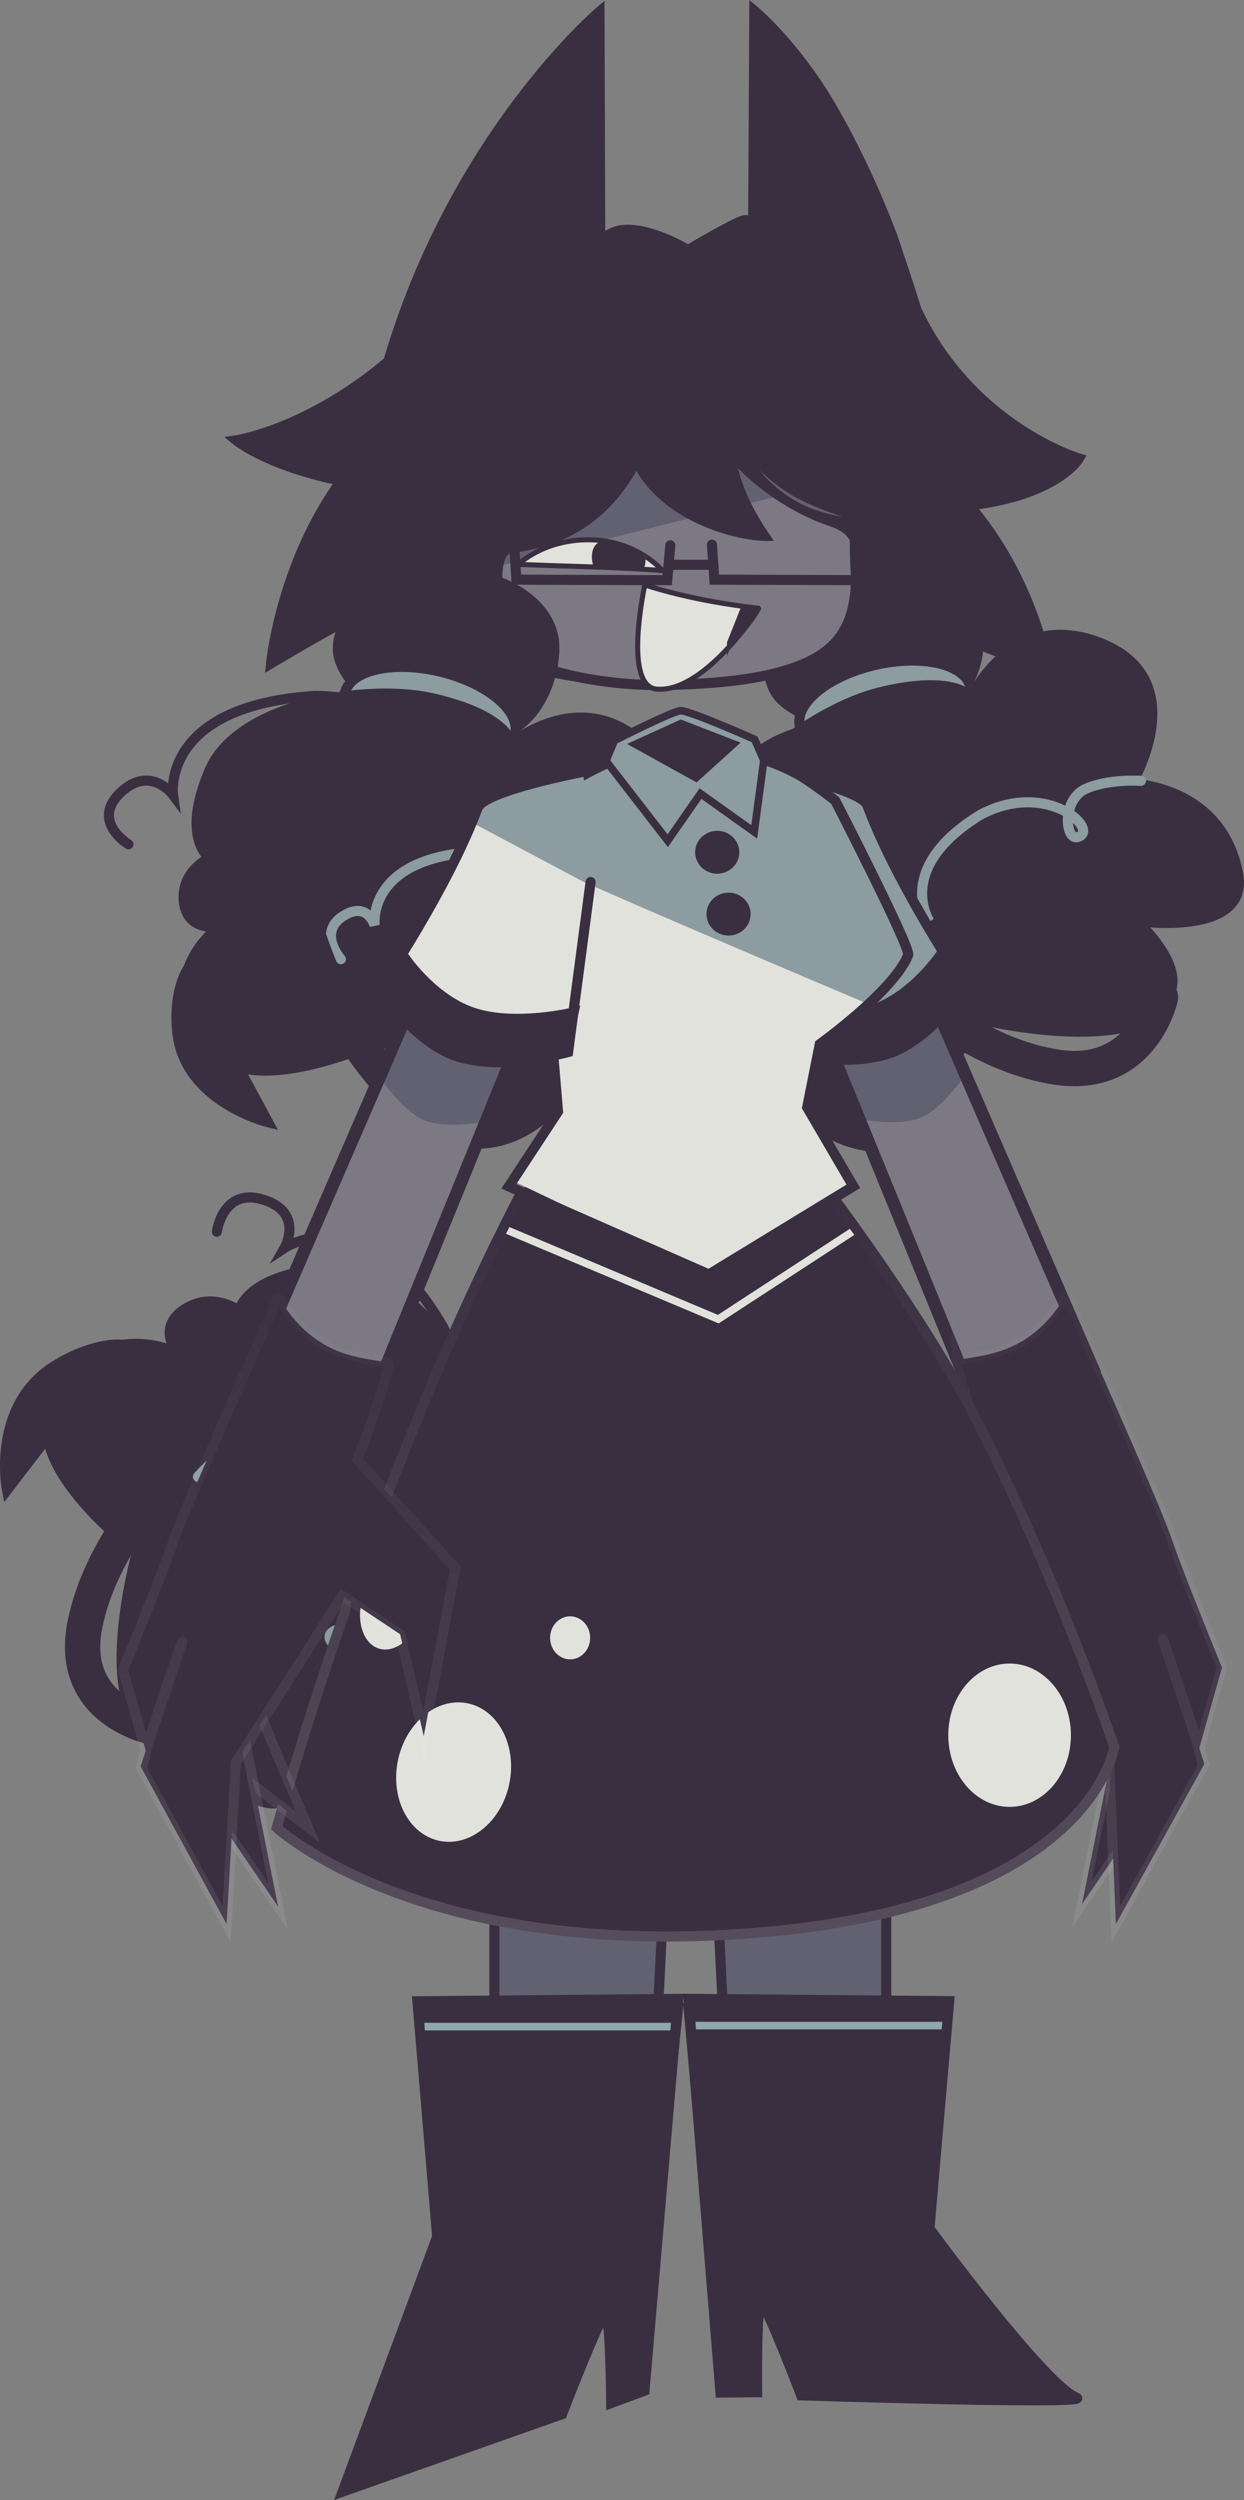 <svg version="1.1" xmlns="http://www.w3.org/2000/svg" xmlns:xlink="http://www.w3.org/1999/xlink" width="246.535" height="495.238" viewBox="0,0,246.535,495.238"><rect x="0" y="0" width="246.535" height="495.238" fill="#808080" stroke="none"/><defs><linearGradient x1="318.949" y1="156.863" x2="326.511" y2="317.618" gradientUnits="userSpaceOnUse" id="color-1"><stop offset="0" stop-color="#ffffff" stop-opacity="0"/><stop offset="1" stop-color="#ffffff" stop-opacity="0.083"/></linearGradient><linearGradient x1="254.315" y1="169.668" x2="254.315" y2="317.897" gradientUnits="userSpaceOnUse" id="color-2"><stop offset="0" stop-color="#3a2f41"/><stop offset="1" stop-color="#564d5c"/></linearGradient><linearGradient x1="180.567" y1="157.363" x2="173.006" y2="318.118" gradientUnits="userSpaceOnUse" id="color-3"><stop offset="0" stop-color="#ffffff" stop-opacity="0"/><stop offset="1" stop-color="#ffffff" stop-opacity="0.083"/></linearGradient></defs><g transform="translate(-116.482,65.72)"><g data-paper-data="{&quot;isPaintingLayer&quot;:true}" fill-rule="nonzero" stroke-linejoin="miter" stroke-miterlimit="10" stroke-dasharray="" stroke-dashoffset="0" style="mix-blend-mode: normal"><g><g data-paper-data="{&quot;index&quot;:null}"><g data-paper-data="{&quot;index&quot;:null}"><path d="M308.185,51.595c3.572,7.232 3.795,18.827 -6.375,23.851c-10.17,5.024 -28.384,2.655 -31.956,-4.577c-3.572,-7.232 3.278,-18.249 13.448,-23.272c10.17,-5.024 21.31,-3.233 24.883,3.999z" fill="#3a2f41" stroke="#3a2f41" stroke-width="2" stroke-linecap="butt"/><path d="M308.816,70.436c1.046,4.588 -5.678,10.032 -15.017,12.161c-9.339,2.129 -17.758,0.135 -18.803,-4.453c-1.046,-4.588 5.678,-10.032 15.017,-12.161c9.339,-2.129 17.758,-0.135 18.803,4.453z" fill="#8c9ca0" stroke="#3a2f41" stroke-width="2" stroke-linecap="butt"/><g><path d="M333.894,61.393c19.641,7.101 6.871,28.14 6.871,28.14c0,0 17.63,0.268 21.056,17.666c2.515,12.773 -19.964,9.552 -19.964,9.552c0,0 7.465,6.819 6.964,12.35c-1.412,15.555 -36.736,7.439 -36.736,7.439c0,0 -16.952,21.263 -28.53,17.018c-19.108,-7.006 -10.328,-23.02 -10.328,-23.02c0,0 -5.227,4.086 -8.565,-1.251c-3.208,-5.13 0.754,-9.976 0.754,-9.976c0,0 -6.922,-0.956 -7.683,-15.618c-0.755,-14.539 20.492,-29.16 32.974,-32.233c15.025,-3.7 18.285,0.923 18.285,0.923c0,0 7.644,-17.227 24.902,-10.987z" fill="#3a2f41" stroke="#3a2f41" stroke-width="2" stroke-linecap="butt"/><path d="M297.645,125.755c0,0 -6.462,-2.596 -3.45,-7.743c2.971,-5.077 6.507,-1.199 6.507,-1.199c0,0 -7.192,-10.558 10.135,-21.163c13.277,-6.999 23.792,3.16 19.221,4.459c-2.5,0.711 -3.242,-7.485 1.719,-9.623c4.56,-1.966 10.815,-1.527 10.815,-1.527" fill="none" stroke="#8c9ca0" stroke-width="2" stroke-linecap="round"/><path d="M249.811,123.995c0,0 -9.146,-0.778 -5.745,-8.974c2.907,-7.005 9.339,-3.718 9.339,-3.718c0,0 -10.035,-14.703 16.508,-30.022c20.295,-10.039 35.758,5.69 28.813,7.472" fill="none" stroke="#3a2f41" stroke-width="2" stroke-linecap="round"/><path d="M346.467,131.843c0,0 -3.526,16.422 -20.573,13.837c-27.285,-4.138 -48.989,-36.49 -48.989,-36.49" fill="none" stroke="#3a2f41" stroke-width="7" stroke-linecap="round"/></g></g><path d="M284.147,150.548l14.89,10.564c0,0 -16.414,3.665 -23.885,-7.75c-4.417,-6.749 -4.739,-13.746 -2.705,-14.75c2.034,-1.005 11.699,11.936 11.699,11.936z" fill="#3a2f41" stroke="#3a2f41" stroke-width="2" stroke-linecap="butt"/></g><path d="M202.25,53.745c-0.732,-9.67 77.223,-37.381 77.223,-37.381c0,0 13.926,-0.749 19.9,5.99c0.206,0.232 -2.866,-0.718 -5.222,-1.391c-1.49,-0.426 -2.694,-0.74 -2.602,-0.574c28.324,15.796 32.672,47.132 32.672,47.132c0,0 -27.663,-11.69 -32.792,-11.815c-5.13,-0.125 -31.412,15.429 -33.861,10.544c-0.311,-0.62 -54.812,-5.836 -55.317,-12.504z" data-paper-data="{&quot;index&quot;:null}" fill="#3a2f41" stroke="#3a2f41" stroke-width="2" stroke-linecap="round"/><path d="M277.662,49.181c-0.499,7.44 -16.968,12.001 -19.623,17.981c-15.774,8.993 -54.787,-16.146 -59.328,-16.021c-4.541,0.125 -28.508,14.554 -28.508,14.554c0,0 3.326,-34.075 28.401,-49.87c0.082,-0.166 -0.984,0.149 -2.304,0.574c-2.086,0.673 -4.806,1.623 -4.623,1.391c5.289,-6.739 17.618,-5.99 17.618,-5.99c0,0 69.015,27.711 68.366,37.381z" data-paper-data="{&quot;index&quot;:null}" fill="#3a2f41" stroke="#3a2f41" stroke-width="2" stroke-linecap="round"/><path d="M229.098,8.02c-0.11,7.459 28.611,46.194 25.991,52.332c-0.347,0.813 -1.29,3.342 -2.647,1.656c-7.01,-8.706 -29.912,-31.366 -34.18,-31.021c-39.516,3.194 -54.955,-9.486 -54.955,-9.486c0,0 24.62,-3.697 45.508,-32.26c3.951,-8.271 19.339,0.866 19.339,0.866c0,0 1.087,8.217 0.944,17.911z" data-paper-data="{&quot;index&quot;:null}" fill="#3a2f41" stroke="#3a2f41" stroke-width="2" stroke-linecap="round"/><path d="M270.746,-15.699c0,0 -3.051,-27.489 0.979,-26.935c4.515,0.621 5.881,10.588 11.43,24.019c3.09,7.481 13.225,10.316 14.046,12.241c10.564,24.804 33.108,31.472 33.108,31.472c0,0 -7.913,13.915 -48.755,8.642c-8.291,-1.071 -11.58,-9.678 -12.582,-19.419c-0.681,-6.617 -37.155,54.3 -36.579,48.644c0.471,-4.621 3.412,-20.18 14.749,-42.51c3.857,-7.597 23.605,-36.154 23.605,-36.154z" data-paper-data="{&quot;index&quot;:null}" fill="#3a2f41" stroke="#3a2f41" stroke-width="2" stroke-linecap="round"/><path d="M265.669,-6.861l0.303,-56.739c0,0 8.127,6.745 15.362,19.211c3.938,6.786 8.142,15.347 12.049,25.614l2.664,7.972c4.17,12.575 8.173,27.937 10.403,44.685" data-paper-data="{&quot;index&quot;:null}" fill="#3a2f41" stroke="#3a2f41" stroke-width="2" stroke-linecap="round"/><path d="M187.796,34.616c6.549,-63.306 47.492,-98.018 47.492,-98.018l0.183,56.096" fill="#3a2f41" stroke="#3a2f41" stroke-width="2" stroke-linecap="round"/><path d="M303.536,44.91c0,16.378 -24.748,24.374 -49.577,25.501c-2.057,0.093 -4.809,-32.325 -6.827,-32.325c-5.483,0 -10.308,32.092 -15.63,31.343c-20.281,-2.857 -37.532,-11.189 -37.532,-25.238c0,-9.817 6.614,-29.211 20.486,-44.313c3.95,-4.3 15.639,-17.232 23.25,-20.497c5.593,-2.4 15.128,3.277 15.128,3.277c0,0 9.536,-5.692 11.113,-5.756c3.255,-0.132 4.682,2.633 12.831,10.308c16.428,15.473 26.726,44.768 26.726,56.622z" fill="#3a2f41" stroke="none" stroke-width="0" stroke-linecap="butt"/><g stroke-linecap="butt"><path d="M284.911,42.962c0,7.911 1.96,14.969 -4.156,20.076c-5.945,4.964 -19.285,6.678 -32.901,6.946c-13.551,0.267 -26.457,-3.214 -32.439,-8.384c-6.052,-5.231 -5.586,-10.791 -5.586,-18.638c0,-15.602 11.422,-35.42 42.927,-34.559c20.724,0.566 32.155,18.957 32.155,34.559z" fill="#7c7984" stroke="none" stroke-width="0"/><path d="M209.829,47.805c0,0 -0.559,-17.064 6.887,-26.163c6.828,-8.344 20.969,-13.651 36.04,-13.239c6.787,0.185 15.402,2.348 20.942,7.092c6.565,5.62 9.487,13.95 9.487,13.95z" fill="#626171" stroke="none" stroke-width="0"/><path d="M258.629,9.073c17,3.505 27.573,19.204 27.573,33.263l-0,0.625c0,7.401 0.346,14.363 -4.949,19.371c-5.867,5.55 -18.396,7.365 -32.915,7.651c-10.031,0.197 -21.474,-1.8 -27.24,-4.785c-9.905,-5.128 -11.269,-12.376 -11.269,-22.237c0,-13.243 8.229,-29.524 29.984,-33.618" fill="none" stroke="#3a2f41" stroke-width="2"/></g><path d="M280.046,5.137c9.795,9.635 14.205,29.845 10.72,33.388c-0.942,0.958 -4.946,7.003 -5.248,4.794c-0.504,-3.691 -3.424,-4.364 -5.616,-5.16c-5.36,-1.945 -11.639,-5.675 -16.711,-10.664c-9.795,-9.635 -11.382,-20.318 -7.897,-23.861c3.485,-3.543 14.957,-8.132 24.752,1.502z" data-paper-data="{&quot;index&quot;:null}" fill="#3a2f41" stroke="none" stroke-width="0" stroke-linecap="butt"/><path d="M260.672,11.796c3.009,6.98 -2.832,8.668 -17.664,15.062c-9.201,16.825 -23.919,16.364 -25.586,17.152c-1.387,0.656 -1.637,4.772 -1.173,6.864c1.295,5.832 -11.882,-8.996 -13.347,-12.394c-3.009,-6.98 6.575,-17.822 21.407,-24.216c14.832,-6.394 33.353,-9.449 36.362,-2.469z" fill="#3a2f41" stroke="none" stroke-width="0" stroke-linecap="butt"/><path d="M240.239,21.48c-0.037,-0.169 0.178,-1.05 0.18,-1.222c0.132,-10.773 5.444,-18.716 10.671,-18.716c5.311,0 10.851,8.397 10.851,19.408c0,11.011 8.221,20.44 7.852,20.467c-7.252,0.529 -26.201,-4.515 -29.554,-19.938z" data-paper-data="{&quot;index&quot;:null}" fill="#3a2f41" stroke="none" stroke-width="0" stroke-linecap="butt"/><path d="M219.2,46.081c0,0 4.979,-4.927 13.984,-4.874c9.541,0.057 14.573,6.101 14.573,6.101c0,0 -6.053,-0.488 -14.738,-0.751c-7.717,-0.234 -13.819,-0.475 -13.819,-0.475z" fill="#e1e2db" stroke="#3a2f41" stroke-width="1" stroke-linecap="butt"/><path d="M283.363,36.602c0,0 -4.728,-0.537 -9.133,-3.059c-4.827,-2.765 -7.105,-6.03 -7.105,-6.03c0,0 3.184,3.297 7.636,5.614c3.855,2.007 8.603,3.476 8.603,3.476z" fill="#626171" stroke="none" stroke-width="0" stroke-linecap="butt"/><g stroke="#3a2f41" stroke-width="1" stroke-linecap="round"><path d="M266.808,54.847c0,0 -0.515,1.015 -1.814,2.739c-3.624,4.809 -11.412,13.839 -18.39,13.205c-6.746,-0.613 -2.328,-20.651 -2.328,-20.651c0,0 8.882,3.139 22.496,4.619" data-paper-data="{&quot;index&quot;:null}" fill="#e1e2db"/><path d="M261.059,61.618l2.653,-6.674c0,0 1.177,0.212 2.445,0.023c0,0 0.113,0.247 -0.376,0.884c-0.92,1.2 -4.722,5.766 -4.722,5.766z" data-paper-data="{&quot;index&quot;:null}" fill="#3a2f41"/></g><path d="M244.38,44.852c0,0.958 0.174,2.099 -1.187,2.099c-1.361,0 -9.003,0.112 -9.22,-0.822c-0.73,-3.149 0.738,-4.655 2.099,-4.655c1.361,0 8.307,2.42 8.307,3.377z" fill="#3a2f41" stroke="#12161a" stroke-width="0" stroke-linecap="butt"/><g data-paper-data="{&quot;index&quot;:null}" fill="none" stroke="#3a2f41" stroke-width="2" stroke-linecap="round"><path d="M249.327,42.303l-0.616,6.909l-29.896,-0.102l-0.432,-6.926"/><path d="M291.41,42.303l-0.674,6.909l-32.686,-0.102l-0.473,-6.926"/><path d="M249.281,46.159h7.426"/></g><g><g data-paper-data="{&quot;index&quot;:null}"><path d="M226.337,62.467c0,8.066 -4.936,18.561 -16.279,18.561c-11.343,0 -26.624,-10.19 -26.624,-18.257c0,-8.066 11.021,-14.909 22.364,-14.909c11.343,0 20.539,6.539 20.539,14.605z" fill="#3a2f41" stroke="#3a2f41" stroke-width="2" stroke-linecap="butt"/><path d="M218.559,79.639c-1.094,4.576 -9.534,6.48 -18.85,4.252c-9.316,-2.228 -15.981,-7.743 -14.887,-12.32c1.094,-4.576 9.534,-6.48 18.85,-4.252c9.316,2.228 15.981,7.743 14.887,12.32z" fill="#8c9ca0" stroke="#3a2f41" stroke-width="2" stroke-linecap="butt"/><g><path d="M245.048,82.638c14.464,15.065 -6.302,28.272 -6.302,28.272c0,0 15.688,8.049 11.055,25.164c-3.402,12.566 -22.13,-0.277 -22.13,-0.277c0,0 3.673,9.42 0.774,14.156c-8.155,13.321 -36.231,-9.6 -36.231,-9.6c0,0 -24.616,11.556 -33.116,2.623c-14.029,-14.744 0.935,-25.213 0.935,-25.213c0,0 -6.496,1.348 -7.125,-4.915c-0.605,-6.021 5.094,-8.611 5.094,-8.611c0,0 -5.783,-3.923 0.028,-17.406c5.762,-13.37 31.287,-17.069 43.84,-14.296c15.11,3.337 15.986,8.925 15.986,8.925c0,0 14.483,-12.06 27.193,1.178z" fill="#3a2f41" stroke="#3a2f41" stroke-width="2" stroke-linecap="butt"/><path d="M184.043,124.29c0,0 -4.644,-5.19 0.337,-8.47c4.912,-3.236 6.365,1.807 6.365,1.807c0,0 -1.773,-12.651 18.46,-14.485c15.004,-0.395 19.932,13.37 15.258,12.511c-2.556,-0.47 0.408,-8.146 5.803,-7.867c4.96,0.257 10.373,3.421 10.373,3.421" fill="none" stroke="#8c9ca0" stroke-width="2" stroke-linecap="round"/><path d="M141.935,101.527c0,0 -7.856,-4.748 -1.176,-10.591c5.708,-4.993 10.02,0.802 10.02,0.802c0,0 -2.486,-17.627 28.097,-19.606c22.642,-0.012 29.54,20.938 22.524,19.46" fill="none" stroke="#3a2f41" stroke-width="2" stroke-linecap="round"/><path d="M225.12,151.37c0,0 -10.435,13.162 -24.573,3.294c-22.63,-15.794 -27.762,-54.413 -27.762,-54.413" fill="none" stroke="#3a2f41" stroke-width="7" stroke-linecap="round"/></g></g><path d="M160.961,140.541l8.672,16.066c0,0 -16.34,-3.983 -17.983,-17.526c-0.971,-8.008 1.839,-14.423 4.108,-14.423c2.269,0 5.203,15.883 5.203,15.883z" fill="#3a2f41" stroke="#3a2f41" stroke-width="2" stroke-linecap="butt"/></g></g><g data-paper-data="{&quot;index&quot;:null}"><g stroke-linecap="butt"><path d="M333.665,205.985l-22.81,9.452l-32.784,-81.804l20.204,-9.481z" data-paper-data="{&quot;index&quot;:null}" fill="#7c7984" stroke="none" stroke-width="0"/><path d="M299.048,155.658c-4.303,1.859 -12.007,0.341 -12.007,0.341c-1.63,-3.352 -4.578,-12.964 -4.578,-12.964l20.204,-9.481l5.316,13.398c0,0 -4.632,6.846 -8.935,8.705z" data-paper-data="{&quot;index&quot;:null}" fill="#626171" stroke="none" stroke-width="0"/><path d="M317.106,212.546l-6.121,2.749l-33.148,-81.167l20.204,-9.481l35.025,80.732l-0.681,0.306" data-paper-data="{&quot;index&quot;:null}" fill="none" stroke="#3a2f41" stroke-width="2.5"/></g><g fill="#3a2f41" stroke-width="2"><path d="M346.227,277.129l-24.184,18.566l16.064,-38.051z" stroke-opacity="0.077" stroke="#ffffff" stroke-linecap="round"/><path d="M351.85,280.862l-20.931,30.618l9.153,-45.756z" stroke-opacity="0.085" stroke="#ffffff" stroke-linecap="round"/><path d="M306.02,204.318c-0.305,-1.326 5.692,-0.632 11.581,-3.571c8.176,-4.08 10.18,-11.356 10.556,-9.605c0.287,1.335 17.8,39.861 20.658,48.337c2.204,6.537 9.837,25.122 9.837,25.122l-4.547,16.141c-0.488,-2.028 -10.429,-31.041 -6.117,-18.698c4.312,12.343 7.159,21.681 7.159,21.681l-17.524,31.715l-1.34,-32.545l-21.102,-32.991l-14.18,6.716l-11.945,13.588l3.744,-25.802l19.386,-21.485c0,0 -4.661,-12.06 -6.166,-18.604z" stroke="url(#color-1)" stroke-linecap="butt"/></g><g stroke-linecap="round"><g><path d="M269.229,87.56c0,0 17.866,2.814 19.152,6.267c5.942,15.95 19.266,35.629 19.266,35.629c0,0 -5.189,9.116 -13.57,12.961c-8.432,3.869 -23.627,-0.219 -23.627,-0.219l-4.456,-33.695" fill="#8c9ca0" stroke="none" stroke-width="0"/><path d="M266.896,86.56c0,0 20.2,3.814 21.486,7.267c5.942,15.95 19.266,35.629 19.266,35.629c0,0 -5.189,9.116 -13.57,12.961c-8.432,3.869 -23.627,-0.219 -23.627,-0.219l-4.456,-33.695" fill="none" stroke="#3a2f41" stroke-width="2"/></g><path d="M269.36,134.335c0,0 11.577,2.845 19.936,0.042c8.36,-2.803 13.895,-11.384 13.895,-11.384l4.301,6.14c0,0 -1.592,7.487 -15.358,13.694c-7.661,3.454 -21.034,-0.671 -21.034,-0.671z" fill="#3a2f41" stroke="#3a2f41" stroke-width="2"/></g></g><g data-paper-data="{&quot;index&quot;:null}"><g><path d="M223.036,261.346c-8.36,20.161 -30.335,7.948 -30.335,7.948c0,0 -0.98,17.884 -19.703,21.965c-13.746,2.996 -9.42,-19.908 -9.42,-19.908c0,0 -7.58,7.807 -13.468,7.491c-16.563,-0.889 -6.501,-36.987 -6.501,-36.987c0,0 -22.05,-16.446 -17.059,-28.333c8.237,-19.617 25.001,-11.274 25.001,-11.274c0,0 -4.16,-5.157 1.674,-8.728c5.608,-3.432 10.629,0.416 10.629,0.416c0,0 1.294,-7.051 16.989,-8.335c15.563,-1.272 30.347,19.759 33.14,32.308c3.361,15.105 -1.705,18.571 -1.705,18.571c0,0 18.105,7.149 10.758,24.865z" fill="#3a2f41" stroke="#3a2f41" stroke-width="2" stroke-linecap="butt"/><path d="M155.698,226.838c0,0 3.028,-6.643 8.409,-3.768c5.307,2.835 1.025,6.555 1.025,6.555c0,0 11.563,-7.66 22.211,9.538c6.955,13.218 -4.312,24.233 -5.521,19.643c-0.661,-2.509 8.124,-3.548 10.214,1.407c1.921,4.555 1.205,10.912 1.205,10.912" fill="none" stroke="#8c9ca0" stroke-width="2" stroke-linecap="round"/><path d="M159.462,178.278c0,0 1.191,-9.3 9.814,-6.138c7.37,2.703 3.605,9.339 3.605,9.339c0,0 16.104,-10.687 31.426,15.691c9.926,20.227 -7.487,36.452 -9.117,29.474" fill="none" stroke="#3a2f41" stroke-width="2" stroke-linecap="round"/><path d="M147.273,276.55c0,0 -17.407,-3.003 -13.973,-20.376c5.495,-27.808 40.914,-50.942 40.914,-50.942" fill="none" stroke="#3a2f41" stroke-width="7" stroke-linecap="round"/></g><path d="M129.741,214.018l-11.872,15.465c0,0 -3.27,-16.514 9.22,-24.487c7.385,-4.714 14.872,-5.284 15.866,-3.257c0.993,2.027 -13.213,12.278 -13.213,12.278z" fill="#3a2f41" stroke="#3a2f41" stroke-width="2" stroke-linecap="butt"/></g><path d="M260.699,348.992c0,0 -4.045,-66.323 -3.333,-96.206c0.77,-32.318 34.75,-4.711 34.75,-4.711v97.655z" fill="#626171" stroke="#3a2f41" stroke-width="2" stroke-linecap="butt"/><g data-paper-data="{&quot;index&quot;:null}"><g fill="#626171" stroke="#3a2f41" stroke-width="2" stroke-linecap="butt"><path d="M214.456,347.142v-97.655c0,0 33.98,-27.607 34.75,4.711c0.712,29.883 -3.333,96.206 -3.333,96.206z"/></g><g><path d="M237.61,411.015c0,0 -0.395,-18.739 -1.392,-18.723c-0.997,0.016 -8.59,20.227 -8.59,20.227l-43.503,15.581l18.553,-50.402c0,0 -1.492,-24.795 -3.387,-47.758c13.727,0.398 52.667,1.098 52.667,1.098l-8,78.011z" fill="#3a2f41" stroke="#3a2f41" stroke-width="0" stroke-linecap="butt"/><path d="M199.875,335.741l49.667,0" fill="none" stroke="#8ea8ab" stroke-width="1.5" stroke-linecap="round"/><path d="M237.61,410.309c0,0 -0.145,-17.563 -1.142,-17.547c-0.997,0.016 -8.59,19.757 -8.59,19.757l-43.503,15.346l18.749,-50.506l-3.916,-46.635l51.667,-0.47l-6.667,77.619z" fill="none" stroke="#3a2f41" stroke-width="2" stroke-linecap="butt"/></g></g><g data-paper-data="{&quot;index&quot;:null}"><path d="M258.842,408.468l-7,-77.468c0,0 38.939,-0.675 52.667,-1.06c-1.895,22.179 -3.387,46.127 -3.387,46.127c0,0 21.003,30.061 27.602,32.727c3.484,1.407 -52.552,0.905 -52.552,0.905c0,0 -7.593,-19.522 -8.59,-19.537c-0.997,-0.015 -1.392,18.084 -1.392,18.084z" fill="#3a2f41" stroke="#3a2f41" stroke-width="0" stroke-linecap="butt"/><path d="M303.926,335.543l-49.667,0" fill="none" stroke="#8ea8ab" stroke-width="1.5" stroke-linecap="round"/><path d="M259.259,408.24l-6.333,-77.998l51.667,0.454l-3.916,45.043c0,0 22.682,30.904 29.131,33.509c3.484,1.407 -54.552,-0.458 -54.552,-0.458c0,0 -6.926,-18.159 -7.923,-18.174c-0.997,-0.015 -0.809,17.554 -0.809,17.554z" fill="none" stroke="#3a2f41" stroke-width="2" stroke-linecap="butt"/></g><g><g stroke-linecap="round"><path d="M171.725,296.77c0,0 2.75,-10.873 6.458,-24.663c4.118,-15.314 12.419,-33.475 16.449,-45.084c6.341,-18.266 25.093,-55.894 25.093,-55.894c0,0 -0.819,-0.123 3.315,-0.182c10.848,-0.154 58.471,0.721 58.471,0.721c0,0 20.201,27.888 29.275,45.558c9.346,18.199 26.509,63.096 26.509,63.096c0,0 -3.726,32.103 -78.107,37.279c-58.437,4.066 -87.462,-20.831 -87.462,-20.831z" fill="#3a2f41" stroke="none" stroke-width="0.5"/><path d="M285.278,178.351l-26.448,17.247l-41.795,-17.604" fill="none" stroke="#e1e2db" stroke-width="1.5"/><path d="M280.26,169.668c0,0 19.016,25.051 29.473,45.364c16.049,31.177 27.561,65.29 27.561,65.29c0,0 -4.449,31.492 -71.093,36.852c-66.644,5.36 -94.866,-20.831 -94.866,-20.831c0,0 18.258,-67.6 48.139,-125.214c0,0 1.534,-1.086 3.323,-1.186c7.503,-0.42 57.463,-0.275 57.463,-0.275z" fill="none" stroke="url(#color-2)" stroke-width="2"/></g><path d="M218.411,287.758c-1.632,8.069 -8.341,13.52 -14.986,12.176c-6.645,-1.344 -10.709,-8.974 -9.077,-17.043c1.632,-8.069 8.341,-13.52 14.986,-12.176c6.645,1.344 10.709,8.974 9.077,17.043z" fill="#e1e2db" stroke="#3a2f41" stroke-width="2" stroke-linecap="butt"/><path d="M200.821,254.612c-1.535,5.101 -5.787,8.331 -9.496,7.214c-3.71,-1.116 -5.472,-6.156 -3.938,-11.257c1.535,-5.101 5.787,-8.331 9.496,-7.214c3.71,1.116 5.472,6.156 3.938,11.257z" fill="#e1e2db" stroke="#3a2f41" stroke-width="2" stroke-linecap="butt"/><path d="M234.437,258.729c0,2.905 -2.224,5.261 -4.969,5.261c-2.744,0 -4.969,-2.355 -4.969,-5.261c0,-2.905 2.224,-5.261 4.969,-5.261c2.744,0 4.969,2.355 4.969,5.261z" fill="#e1e2db" stroke="#3a2f41" stroke-width="2" stroke-linecap="butt"/><path d="M329.716,278.018c0,8.394 -5.888,15.198 -13.152,15.198c-7.264,0 -13.152,-6.804 -13.152,-15.198c0,-8.394 5.888,-15.198 13.152,-15.198c7.264,0 13.152,6.804 13.152,15.198z" fill="#e1e2db" stroke="#3a2f41" stroke-width="2" stroke-linecap="butt"/></g><g><g><path d="M256.966,186.744l-38.648,-18.44l8.751,-13.834l-1.809,-19.314c0,0 -7.828,-27.499 -3.517,-38.822c1.762,-4.627 18.545,-14.501 28.675,-14.347c8.072,0.123 16.439,1.59 23.786,5.465c2.769,1.46 7.811,5.421 7.811,5.421c0,0 15.007,29.184 14.451,30.583c-2.823,7.112 -17.526,17.673 -17.526,17.673l-2.494,12.523l9.148,15.631z" fill="#e1e2db" stroke="none" stroke-width="0" stroke-linecap="round"/><path d="M221.992,96.681c1.454,-4.586 17.936,-15.097 26.848,-15.154c4.865,-0.031 13.957,0.834 21.217,3.728c7.33,2.922 12.806,7.873 12.806,7.873l13.488,30.491l-7.561,9.651c0,0 -67.713,-28.54 -67.883,-29.63c0.303,-2.937 0.198,-4.161 1.085,-6.958z" fill="#8c9ca0" stroke="none" stroke-width="0" stroke-linecap="butt"/><path d="M256.966,186.744l-39.648,-17.44l9.751,-14.834l-1.555,-18.613c0,0 -8.276,-27.689 -3.77,-39.522c1.762,-4.627 18.545,-14.501 28.675,-14.347c8.072,0.123 16.439,1.59 23.786,5.465c2.769,1.46 7.811,5.421 7.811,5.421c0,0 15.007,29.184 14.451,30.583c-2.823,7.112 -17.526,17.673 -17.526,17.673l-2.494,12.523l9.148,15.631z" fill="none" stroke="#3a2f41" stroke-width="2" stroke-linecap="round"/></g><g stroke-linecap="butt"><path d="M248.816,100.823l-12.242,-15.804l1.663,-4.025c0,0 11.465,-5.813 13.108,-5.921c1.679,-0.111 14.698,5.671 14.698,5.671l1.813,4.169l-1.901,14.166l-10.649,-7.591z" fill="#8c9ca0" stroke="#3a2f41" stroke-width="1.5"/><path d="M254.523,89.273l-13.77,-7.625l10.639,-4.84l11.856,4.594z" fill="#3a2f41" stroke="none" stroke-width="0"/></g><path d="M262.995,103.107c0,2.347 -1.959,4.25 -4.375,4.25c-2.416,0 -4.375,-1.903 -4.375,-4.25c0,-2.347 1.959,-4.25 4.375,-4.25c2.416,0 4.375,1.903 4.375,4.25z" fill="#3a2f41" stroke="none" stroke-width="2" stroke-linecap="butt"/><path d="M265.245,115.357c0,2.347 -1.959,4.25 -4.375,4.25c-2.416,0 -4.375,-1.903 -4.375,-4.25c0,-2.347 1.959,-4.25 4.375,-4.25c2.416,0 4.375,1.903 4.375,4.25z" fill="#3a2f41" stroke="none" stroke-width="2" stroke-linecap="butt"/></g><g><g stroke-linecap="butt"><path d="M201.241,124.653l20.204,9.481l-32.784,81.804l-22.81,-9.452z" data-paper-data="{&quot;index&quot;:null}" fill="#7c7984" stroke="none" stroke-width="0"/><path d="M200.468,156.158c-4.303,-1.859 -8.935,-8.705 -8.935,-8.705l5.316,-13.398l20.204,9.481c0,0 -2.948,9.612 -4.578,12.964c0,0 -7.703,1.518 -12.007,-0.341z" data-paper-data="{&quot;index&quot;:null}" fill="#626171" stroke="none" stroke-width="0"/><path d="M167.131,206.184l-0.681,-0.306l35.025,-80.732l20.204,9.481l-33.148,81.167l-6.121,-2.749" data-paper-data="{&quot;index&quot;:null}" fill="none" stroke="#3a2f41" stroke-width="2.5"/></g><g fill="#3a2f41" stroke-width="2"><path d="M161.409,258.144l16.064,38.051l-24.184,-18.566z" stroke-opacity="0.077" stroke="#ffffff" stroke-linecap="round"/><path d="M162.445,266.224l9.153,45.756l-20.931,-30.618z" stroke-opacity="0.085" stroke="#ffffff" stroke-linecap="round"/><path d="M193.497,204.818c-1.505,6.543 -6.166,18.604 -6.166,18.604l19.386,21.485l-6.256,33.302l-4.683,-20.198l-11.441,-7.607l-21.102,32.991l-1.84,32.045l-17.024,-31.215c0,0 2.847,-9.338 7.159,-21.681c4.312,-12.343 -5.628,16.67 -6.117,18.698l-4.547,-16.141c0,0 7.632,-18.584 9.837,-25.122c2.858,-8.476 20.371,-47.002 20.658,-48.337c0.376,-1.751 2.38,5.525 10.556,9.605c5.889,2.939 11.886,2.244 11.581,3.571z" stroke="url(#color-3)" stroke-linecap="butt"/></g><g stroke-linecap="round"><g><path d="M233.523,109.003l-4.456,33.695c0,0 -15.195,4.087 -23.627,0.219c-8.381,-3.845 -13.57,-12.961 -13.57,-12.961c0,0 13.324,-19.679 19.266,-35.629c1.286,-3.452 19.152,-6.267 19.152,-6.267" fill="#e1e2db" stroke="none" stroke-width="0"/><path d="M233.651,102.525l-0.279,7.109l-23.003,-12.235c0,0 0.09,-4.028 3.424,-5.226c3.935,-1.414 18.25,-4.848 18.25,-4.848" fill="#8c9ca0" stroke="none" stroke-width="0"/><path d="M233.523,109.003l-4.456,33.695c0,0 -15.195,4.087 -23.627,0.219c-8.381,-3.845 -13.57,-12.961 -13.57,-12.961c0,0 13.324,-19.679 19.266,-35.629c1.286,-3.452 21.486,-7.267 21.486,-7.267" fill="none" stroke="#3a2f41" stroke-width="2"/></g><path d="M228.416,142.657c0,0 -13.373,4.125 -21.034,0.671c-13.766,-6.207 -15.358,-13.694 -15.358,-13.694l4.301,-6.14c0,0 5.535,8.581 13.895,11.384c8.36,2.803 19.936,-0.042 19.936,-0.042z" fill="#3a2f41" stroke="#3a2f41" stroke-width="2"/></g></g></g></g></svg>